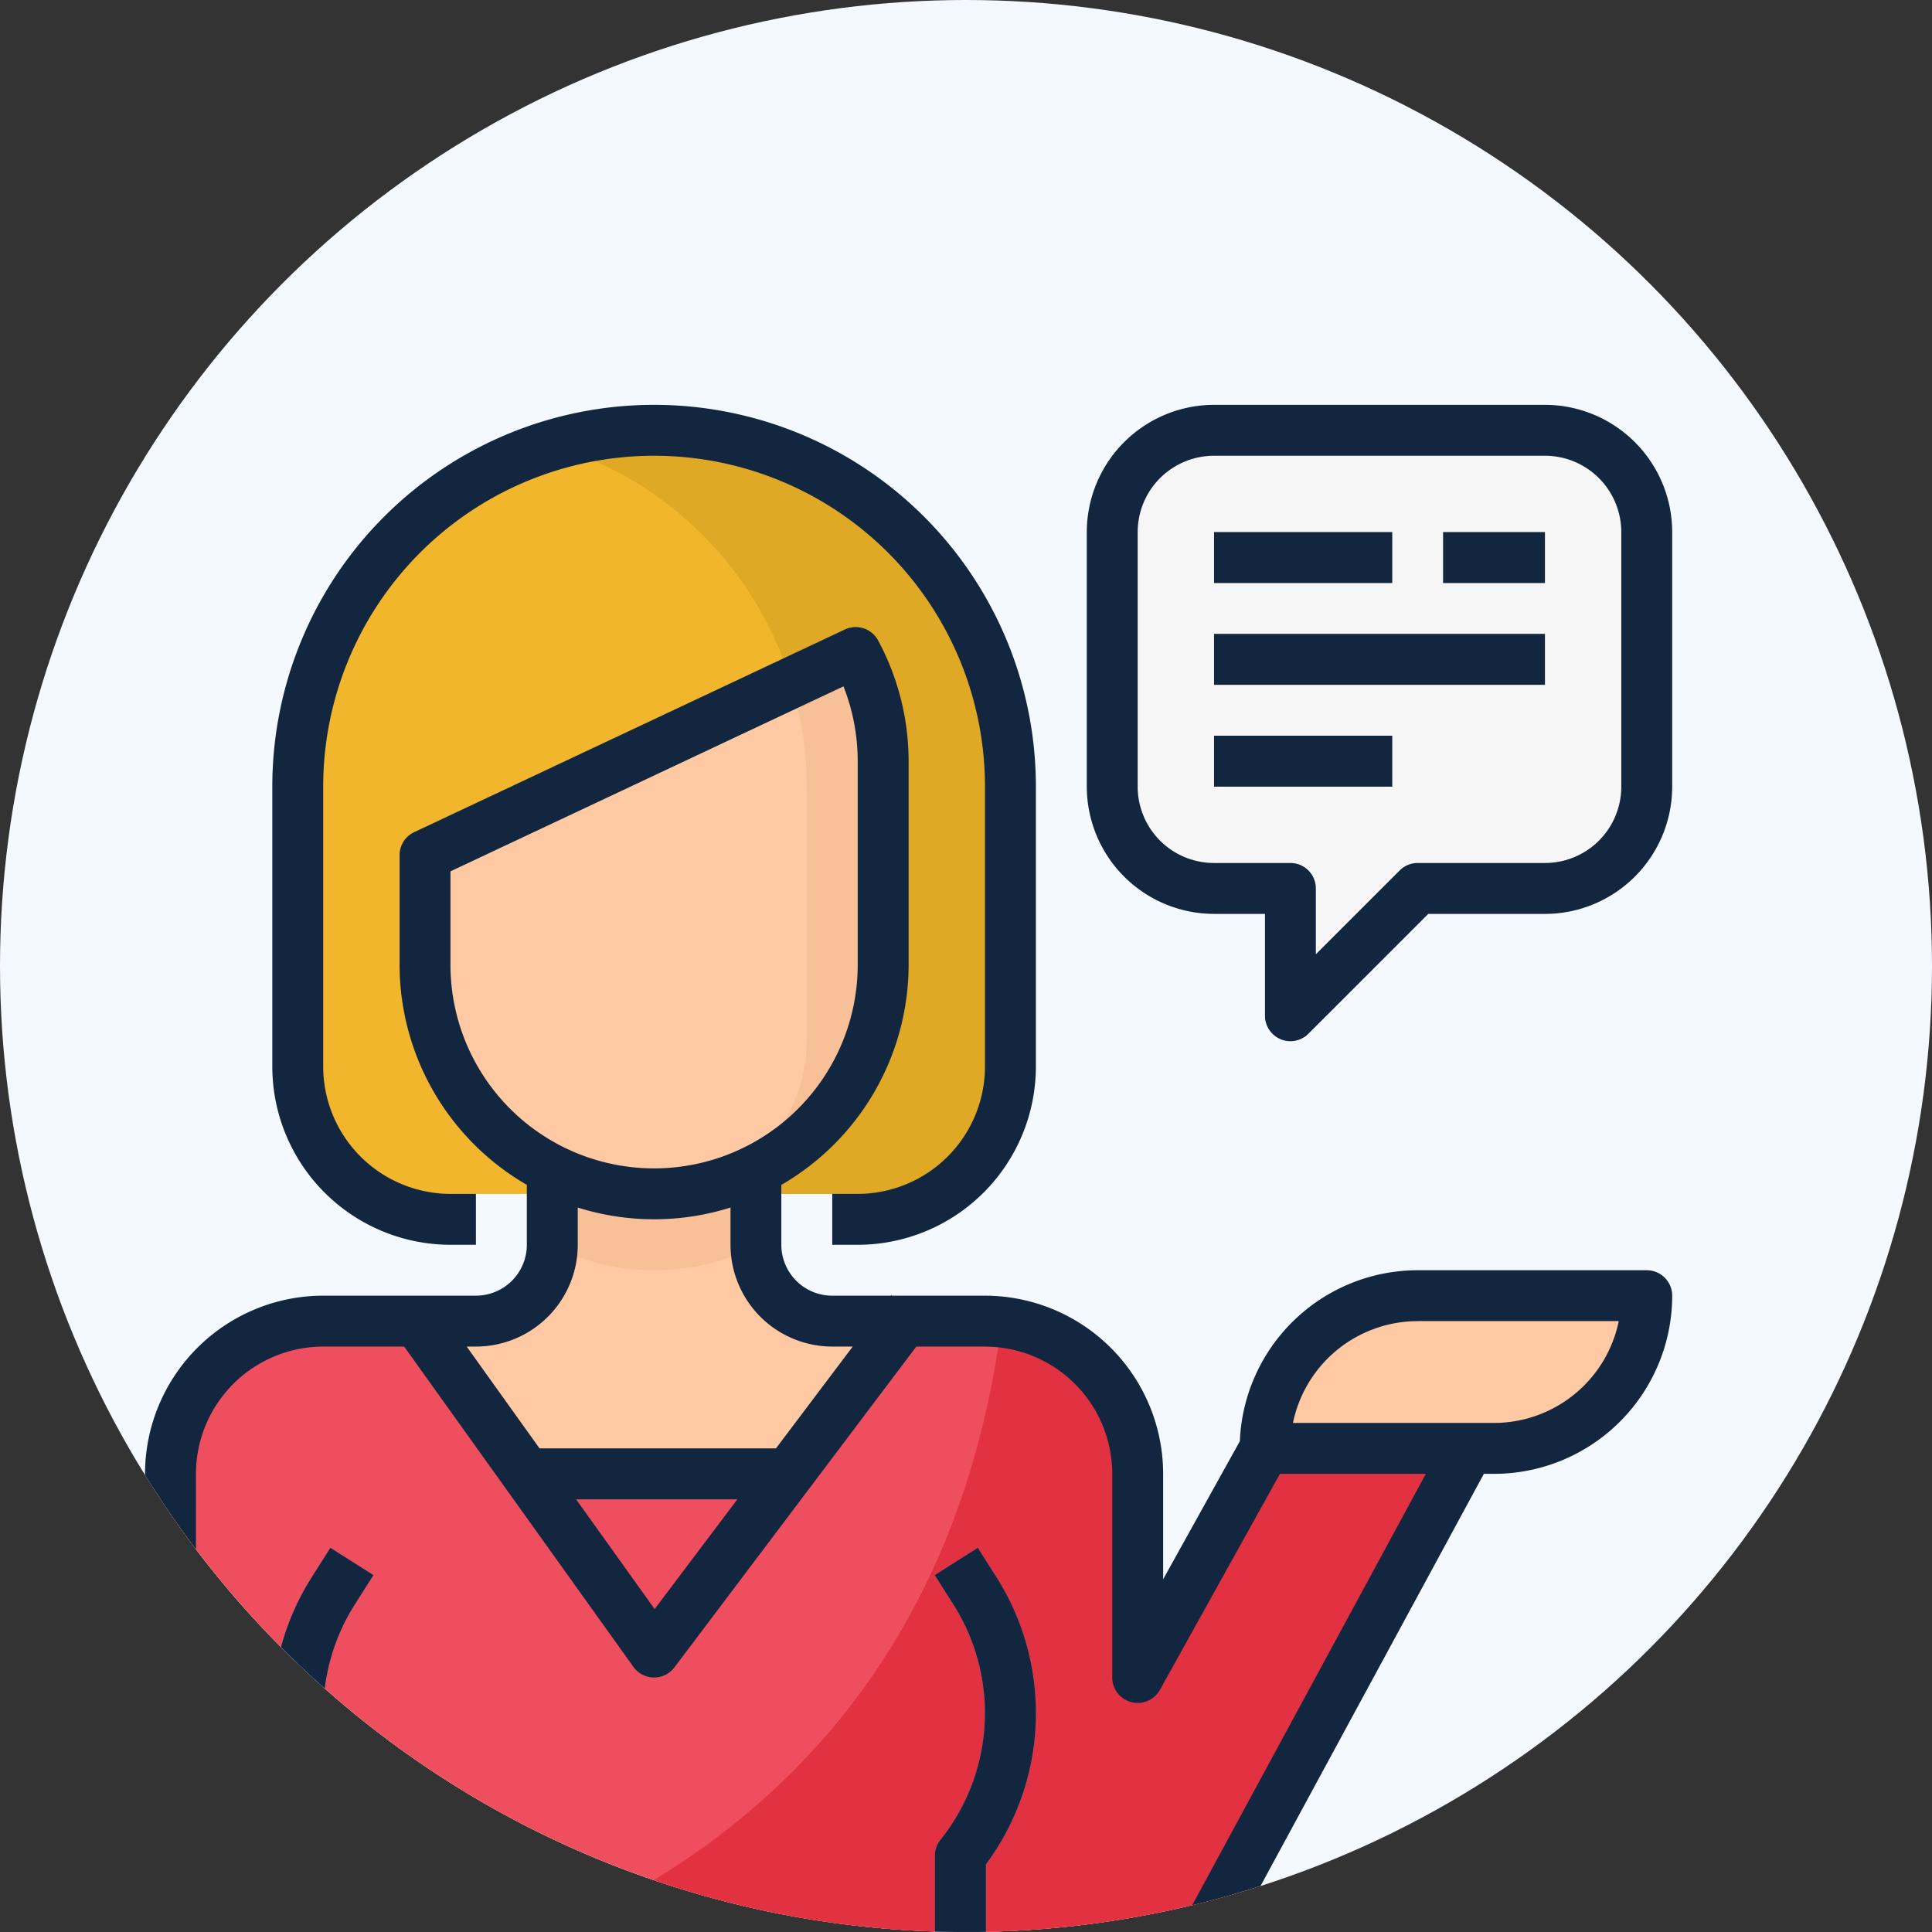 <svg xmlns="http://www.w3.org/2000/svg" xmlns:xlink="http://www.w3.org/1999/xlink" width="185.912" height="185.912" viewBox="0 0 185.912 185.912">
  <rect x="0" y="0" width="185.912" height="185.912" fill="#333333" stroke="none"/>
  <defs>
    <clipPath id="clip-path">
      <path id="Trazado_622586" data-name="Trazado 622586" d="M92.956,0A92.956,92.956,0,1,1,0,92.956,92.956,92.956,0,0,1,92.956,0Z" transform="translate(520 2570.188)" fill="#f3f9ff" stroke="#707070" stroke-width="1"/>
    </clipPath>
  </defs>
  <g id="Grupo_880441" data-name="Grupo 880441" transform="translate(-479 -2573)">
    <ellipse id="Elipse_5195" data-name="Elipse 5195" cx="92.956" cy="92.956" rx="92.956" ry="92.956" transform="translate(479 2573)" fill="#f3f9ff"/>
    <g id="Enmascarar_grupo_87" data-name="Enmascarar grupo 87" transform="translate(-41 2.812)" clip-path="url(#clip-path)">
      <g id="apoyo" transform="translate(533.956 2609.145)">
        <path id="Trazado_622566" data-name="Trazado 622566" d="M365.9,8.533h-31.84a9.8,9.8,0,0,0-9.8,9.8V42.823a9.8,9.8,0,0,0,9.8,9.8h7.348V64.866L353.658,52.62H365.9a9.8,9.8,0,0,0,9.8-9.8V18.33A9.8,9.8,0,0,0,365.9,8.533Z" transform="translate(-231.195 -6.084)" fill="#f6f6f6"/>
        <path id="Trazado_622567" data-name="Trazado 622567" d="M379.319,13.466c-10.108,24.1-29.989,35.274-43.259,40.222a9.7,9.7,0,0,0,6.412,2.449h7.348V68.383l12.246-12.246h12.246a9.8,9.8,0,0,0,9.8-9.8V21.847A9.761,9.761,0,0,0,379.319,13.466Z" transform="translate(-239.603 -9.601)" fill="#f6f6f6"/>
        <path id="Trazado_622568" data-name="Trazado 622568" d="M108.952,323.394l24.493-46.536H113.851L101.6,298.9V279.307a14.7,14.7,0,0,0-14.7-14.7h-14.7a7.347,7.347,0,0,1-7.348-7.348v-9.8H45.271v9.8a7.347,7.347,0,0,1-7.348,7.348h-14.7a14.7,14.7,0,0,0-14.7,14.7v44.087Z" transform="translate(-6.083 -176.438)" fill="#fec9a3"/>
        <g id="Grupo_880430" data-name="Grupo 880430" transform="translate(12.247 109.987)">
          <path id="Trazado_622569" data-name="Trazado 622569" d="M52.379,420.167h-4.9v-6.513a24.413,24.413,0,0,1-1.011-27.635l1.79-2.821,4.137,2.626-1.79,2.819a19.512,19.512,0,0,0,1.237,22.646,2.447,2.447,0,0,1,.536,1.531v7.348Z" transform="translate(-42.669 -383.198)" fill="#f5b789"/>
          <path id="Trazado_622570" data-name="Trazado 622570" d="M269.688,420.167h-4.9v-7.348a2.447,2.447,0,0,1,.536-1.531,19.509,19.509,0,0,0,1.237-22.643l-1.79-2.821,4.137-2.626,1.79,2.821a24.413,24.413,0,0,1-1.011,27.635Z" transform="translate(-201.023 -383.198)" fill="#f5b789"/>
        </g>
        <path id="Trazado_622571" data-name="Trazado 622571" d="M119.779,67.315V42.823a34.29,34.29,0,0,0-34.29-34.29h0A34.29,34.29,0,0,0,51.2,42.823V67.315a14.7,14.7,0,0,0,14.7,14.7h39.188A14.694,14.694,0,0,0,119.779,67.315Z" transform="translate(-36.504 -6.084)" fill="#f1b62b"/>
        <path id="Trazado_622572" data-name="Trazado 622572" d="M146.331,8.533a34.3,34.3,0,0,0-9.8,1.438,34.293,34.293,0,0,1,24.493,32.852V67.315a14.7,14.7,0,0,1-14.7,14.7h19.594a14.7,14.7,0,0,0,14.7-14.7V42.823A34.29,34.29,0,0,0,146.331,8.533Z" transform="translate(-97.346 -6.084)" fill="#dfa825"/>
        <path id="Trazado_622573" data-name="Trazado 622573" d="M397.51,313.363H375.467a14.7,14.7,0,0,1,14.7-14.7h22.043A14.7,14.7,0,0,1,397.51,313.363Z" transform="translate(-267.699 -212.943)" fill="#fec9a3"/>
        <g id="Grupo_880431" data-name="Grupo 880431" transform="translate(102.869 12.246)">
          <rect id="Rectángulo_294915" data-name="Rectángulo 294915" width="17.145" height="4.899" fill="#ccbfb0"/>
          <rect id="Rectángulo_294916" data-name="Rectángulo 294916" width="9.797" height="4.899" transform="translate(22.043)" fill="#ccbfb0"/>
          <rect id="Rectángulo_294917" data-name="Rectángulo 294917" width="31.84" height="4.899" transform="translate(0 9.797)" fill="#ccbfb0"/>
          <rect id="Rectángulo_294918" data-name="Rectángulo 294918" width="17.145" height="4.899" transform="translate(0 19.594)" fill="#ccbfb0"/>
        </g>
        <path id="Trazado_622574" data-name="Trazado 622574" d="M156.14,257.389v-9.922H136.534v9.922a21.866,21.866,0,0,0,19.619,0Z" transform="translate(-97.346 -176.438)" fill="#f7c097"/>
        <path id="Trazado_622575" data-name="Trazado 622575" d="M93.867,102.536v10.547a22.043,22.043,0,1,0,44.087,0V93.488a21.924,21.924,0,0,0-2.638-10.458Z" transform="translate(-66.925 -59.198)" fill="#fec9a3"/>
        <rect id="Rectángulo_294919" data-name="Rectángulo 294919" width="34.29" height="26.942" transform="translate(31.84 102.869)" fill="#ee4e5d"/>
        <path id="Trazado_622576" data-name="Trazado 622576" d="M113.852,319.446,101.605,341.49V321.9a14.7,14.7,0,0,0-14.7-14.7H79.072l-24,31.84L32.291,307.2H23.229a14.7,14.7,0,0,0-14.7,14.7v44.087h100.42l24.493-46.536Z" transform="translate(-6.084 -219.026)" fill="#ee4e5d"/>
        <path id="Trazado_622577" data-name="Trazado 622577" d="M225.066,319.677H205.472l-12.246,22.043V322.127a14.7,14.7,0,0,0-13.082-14.6c-4.408,34.214-24.96,50.749-43.107,58.689h63.536Z" transform="translate(-97.704 -219.258)" fill="#e23141"/>
        <g id="Grupo_880432" data-name="Grupo 880432" transform="translate(12.247 109.987)">
          <path id="Trazado_622578" data-name="Trazado 622578" d="M52.379,420.167h-4.9v-6.513a24.413,24.413,0,0,1-1.011-27.635l1.79-2.821,4.137,2.626-1.79,2.819a19.512,19.512,0,0,0,1.237,22.646,2.447,2.447,0,0,1,.536,1.531v7.348Z" transform="translate(-42.669 -383.198)" fill="#3685ba"/>
          <path id="Trazado_622579" data-name="Trazado 622579" d="M269.688,420.167h-4.9v-7.348a2.447,2.447,0,0,1,.536-1.531,19.509,19.509,0,0,0,1.237-22.643l-1.79-2.821,4.137-2.626,1.79,2.821a24.413,24.413,0,0,1-1.011,27.635Z" transform="translate(-201.023 -383.198)" fill="#3685ba"/>
        </g>
        <path id="Trazado_622580" data-name="Trazado 622580" d="M192.71,113.081V93.487a21.924,21.924,0,0,0-2.638-10.458l-6.216,2.924a34.137,34.137,0,0,1,1.506,9.983v24.493a14.7,14.7,0,0,1-14.7,14.7,22.042,22.042,0,0,0,22.043-22.043Z" transform="translate(-121.682 -59.198)" fill="#f7c097"/>
        <path id="Trazado_622581" data-name="Trazado 622581" d="M99,75.927H96.55v4.9H99a17.164,17.164,0,0,0,17.145-17.145V36.739a36.739,36.739,0,0,0-73.478,0V63.681A17.164,17.164,0,0,0,59.811,80.826H62.26v-4.9H59.811A12.261,12.261,0,0,1,47.565,63.681V36.739a31.84,31.84,0,0,1,63.681,0V63.681A12.26,12.26,0,0,1,99,75.927Z" transform="translate(-30.42 0)" fill="#12263f"/>
        <path id="Trazado_622582" data-name="Trazado 622582" d="M52.4,385.824,48.259,383.2l-1.79,2.821a24.413,24.413,0,0,0,1.011,27.635v6.513h4.9v-7.348a2.447,2.447,0,0,0-.536-1.531,19.512,19.512,0,0,1-1.237-22.646Z" transform="translate(-30.421 -273.211)" fill="#12263f"/>
        <path id="Trazado_622583" data-name="Trazado 622583" d="M359.82,0h-31.84a12.261,12.261,0,0,0-12.246,12.246V36.739a12.261,12.261,0,0,0,12.246,12.246h4.9v9.8a2.45,2.45,0,0,0,1.511,2.263,2.45,2.45,0,0,0,2.67-.531l11.529-11.529H359.82a12.261,12.261,0,0,0,12.246-12.247V12.246A12.261,12.261,0,0,0,359.82,0Zm7.348,36.739a7.347,7.347,0,0,1-7.348,7.348H347.573a2.443,2.443,0,0,0-1.732.718l-8.065,8.065V46.536a2.45,2.45,0,0,0-2.449-2.449h-7.348a7.347,7.347,0,0,1-7.348-7.348V12.246A7.347,7.347,0,0,1,327.979,4.9h31.84a7.347,7.347,0,0,1,7.348,7.348Z" transform="translate(-225.11)" fill="#12263f"/>
        <rect id="Rectángulo_294920" data-name="Rectángulo 294920" width="17.145" height="4.899" transform="translate(102.869 12.246)" fill="#12263f"/>
        <rect id="Rectángulo_294921" data-name="Rectángulo 294921" width="9.797" height="4.899" transform="translate(124.912 12.246)" fill="#12263f"/>
        <rect id="Rectángulo_294922" data-name="Rectángulo 294922" width="31.84" height="4.899" transform="translate(102.869 22.043)" fill="#12263f"/>
        <rect id="Rectángulo_294923" data-name="Rectángulo 294923" width="17.145" height="4.899" transform="translate(102.869 31.84)" fill="#12263f"/>
        <path id="Trazado_622584" data-name="Trazado 622584" d="M264.789,412.819v7.348h4.9v-6.513a24.413,24.413,0,0,0,1.011-27.635l-1.79-2.821-4.137,2.626,1.79,2.821a19.509,19.509,0,0,1-1.237,22.644A2.447,2.447,0,0,0,264.789,412.819Z" transform="translate(-188.776 -273.211)" fill="#12263f"/>
        <path id="Trazado_622585" data-name="Trazado 622585" d="M4.9,155.989a12.26,12.26,0,0,1,12.246-12.246h7.794l22.055,30.817a2.445,2.445,0,0,0,1.96,1.024h.032a2.448,2.448,0,0,0,1.96-.98l23.268-30.861h6.613a12.261,12.261,0,0,1,12.246,12.246v19.594a2.449,2.449,0,0,0,4.59,1.188l11.546-20.782H123.25L99.37,200.076h5.572l23.89-44.087h.98a17.164,17.164,0,0,0,17.145-17.145,2.45,2.45,0,0,0-2.449-2.449H122.464a17.144,17.144,0,0,0-17.111,16.447l-7.382,13.29V155.989a17.164,17.164,0,0,0-17.145-17.145H71.874l-.066-.051-.044.051H66.13a4.9,4.9,0,0,1-4.9-4.9v-5.763A24.494,24.494,0,0,0,73.478,107V87.409a24.533,24.533,0,0,0-2.939-11.624,2.45,2.45,0,0,0-3.184-1.053L25.9,94.238a2.452,2.452,0,0,0-1.406,2.217V107a24.494,24.494,0,0,0,12.246,21.179v5.763a4.9,4.9,0,0,1-4.9,4.9h-14.7A17.164,17.164,0,0,0,0,155.989v44.087H4.9Zm117.565-14.7h19.349a12.266,12.266,0,0,1-12,9.8H110.462A12.266,12.266,0,0,1,122.463,141.293ZM49.037,169l-7.558-10.561H57ZM29.391,107V98.01l37.819-17.8a19.6,19.6,0,0,1,1.369,7.2V107a19.594,19.594,0,1,1-39.188,0Zm2.449,36.739a9.8,9.8,0,0,0,9.8-9.8v-3.578a24.46,24.46,0,0,0,14.7,0v3.578a9.8,9.8,0,0,0,9.8,9.8h1.96l-7.387,9.8H37.963l-7.012-9.8Z" transform="translate(0 -53.12)" fill="#12263f"/>
      </g>
    </g>
  </g>
</svg>
